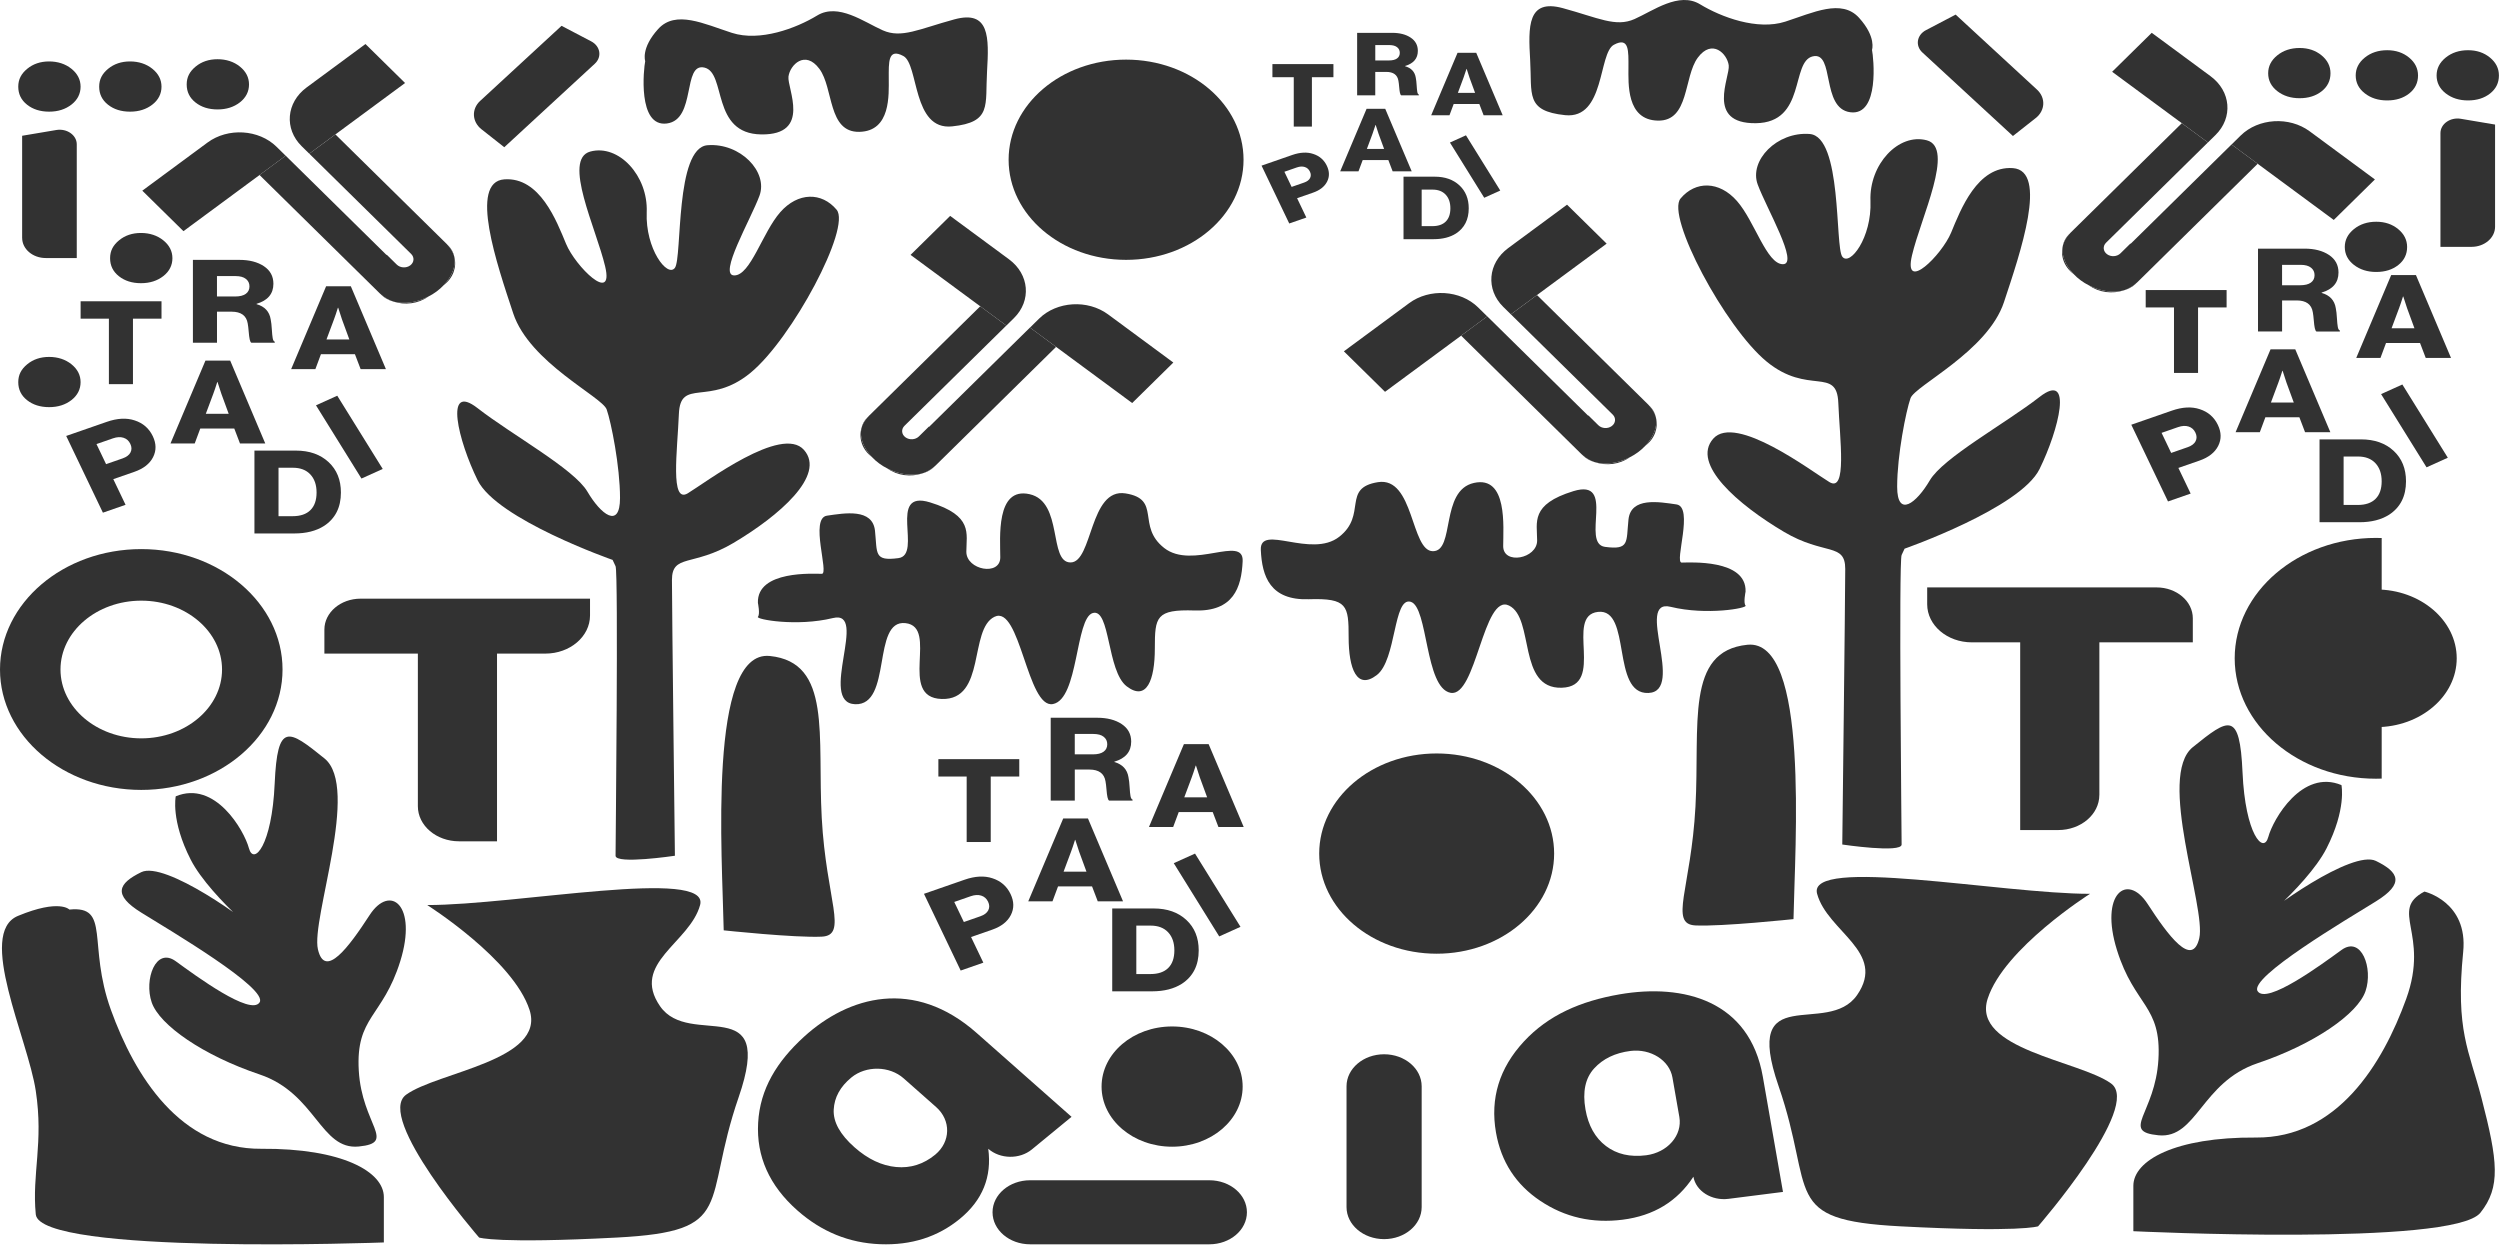 <svg width="1065" height="531" viewBox="0 0 1065 531" fill="none" xmlns="http://www.w3.org/2000/svg">
<path d="M287.5 364.548C287.5 364.548 262.23 368.315 262.23 364.548C262.23 360.78 263.49 243.906 262.23 241.212L260.97 238.519C260.97 238.519 211.68 221.284 203.47 204.587C195.26 187.889 188.94 162.574 203.47 173.885C218 185.196 244.54 199.737 250.23 209.428C255.92 219.119 264.13 225.589 264.13 212.122C264.13 198.655 260.34 179.809 258.44 174.422C256.54 169.035 225.58 154.494 218.63 133.492C211.68 112.49 199.67 77.484 214.84 76.402C230 75.328 237.11 94.173 241.14 103.873C245.17 113.564 261.6 129.725 257.81 113.564C254.02 97.404 239.49 67.784 251.49 64.554C263.5 61.324 276.13 74.791 275.5 90.406C274.87 106.021 284.35 118.414 287.51 114.101C290.67 109.797 287.51 62.935 301.41 61.861C315.31 60.787 327.32 73.171 323.53 83.4C319.74 93.636 305.84 117.332 312.79 117.332C319.74 117.332 324.8 99.023 332.38 90.406C339.96 81.789 350.07 81.789 356.39 89.332C362.71 96.875 337.43 144.266 319.74 158.807C302.05 173.348 289.83 160.785 289.2 176.4C288.57 192.015 285.41 214.721 292.99 210.153C300.57 205.576 333.01 180.892 342.49 191.665C351.97 202.439 331.87 219.793 312.37 231.342C295.16 241.536 286.25 235.834 286.25 247.136C286.25 258.438 287.51 364.548 287.51 364.548H287.5Z" fill="#323232"/>
<path d="M322.87 256.836C322.37 242.832 346.88 244.451 350.09 244.451C353.3 244.451 344.82 220.756 352.3 219.674C359.78 218.591 371.75 216.443 372.75 226.134C373.75 235.826 372.25 239.15 382.73 237.76C393.21 236.371 377.74 208.354 396.2 214.014C414.65 219.674 411.66 227.259 411.66 235.05C411.66 242.84 426.12 245.525 426.12 237.445C426.12 229.365 424.12 207.289 438.59 210.519C453.05 213.75 446.57 239.602 456.05 239.602C465.53 239.602 464.03 207.724 479.49 210.195C494.95 212.667 483.98 224.063 495.95 233.448C507.92 242.832 529.87 227.754 529.37 239.065C528.87 250.375 525.38 260.603 508.92 260.066C492.46 259.53 491.96 262.76 491.96 276.227C491.96 289.694 488.47 298.848 479.99 292.388C471.51 285.927 473.01 258.993 465.53 261.149C458.05 263.305 459.54 297.775 448.57 299.922C437.6 302.07 434.6 257.373 423.63 262.76C412.66 268.147 420.14 298.303 401.19 297.766C382.24 297.229 400.19 267.064 385.73 265.453C371.27 263.834 380.24 300.613 364.28 299.999C348.32 299.385 370.27 259.53 354.8 263.297C339.33 267.064 321.87 263.834 322.87 262.76C323.88 261.686 322.87 256.836 322.87 256.836Z" fill="#323232"/>
<path d="M178 278.435H138.19V268.189C138.19 260.919 145.1 255.029 153.63 255.029H251.35V262.206C251.35 271.173 242.82 278.435 232.31 278.435H211.73V358.394H195.54C185.86 358.394 178.01 351.703 178.01 343.452V278.443L178 278.435Z" fill="#323232"/>
<path d="M46.39 163.648V135.751H34.34V128.344H68.8V135.751H56.64V163.648H46.39Z" fill="#323232"/>
<path d="M82.18 146.005V110.709H101.99C106.24 110.709 109.71 111.604 112.42 113.402C115.12 115.201 116.47 117.69 116.47 120.886C116.47 125.165 114.07 128.012 109.29 129.427V129.571C112.77 130.56 114.77 132.717 115.31 136.041C115.54 137.191 115.71 138.615 115.8 140.311C115.9 142.007 116.02 143.277 116.18 144.113C116.33 144.948 116.62 145.434 117.05 145.57V146.013H107.09C106.78 145.851 106.54 145.374 106.37 144.581C106.2 143.789 106.05 142.672 105.94 141.223C105.82 139.774 105.69 138.64 105.53 137.814C104.99 134.455 102.69 132.776 98.64 132.776H92.44V146.005H82.19H82.18ZM92.43 126.307H100.13C102.14 126.307 103.66 125.932 104.71 125.173C105.75 124.415 106.27 123.366 106.27 122.011C106.27 120.656 105.77 119.633 104.76 118.823C103.76 118.014 102.29 117.613 100.36 117.613H92.43V126.298V126.307Z" fill="#323232"/>
<path d="M124.03 157.256L138.92 121.96H149.46L164.4 157.256H153.63L151.2 150.889H136.72L134.35 157.256H124.04H124.03ZM139.09 144.615H148.82L145.69 136.075L144.07 131.089H143.95C143.29 133.194 142.73 134.856 142.27 136.075L139.08 144.615H139.09Z" fill="#323232"/>
<path d="M43.84 218.404L28.2 185.716L45.47 179.715C49.97 178.147 53.94 177.942 57.37 179.093C60.92 180.244 63.49 182.477 65.08 185.793C66.6 188.963 66.64 191.947 65.21 194.759C63.78 197.572 61.12 199.652 57.22 201.007L48.26 204.118L53.49 215.045L43.84 218.404ZM45.2 197.725L52.23 195.279C53.91 194.691 55.03 193.839 55.6 192.722C56.17 191.597 56.14 190.387 55.51 189.074C54.88 187.761 53.92 186.901 52.61 186.483C51.3 186.065 49.81 186.151 48.13 186.73L41.1 189.176L45.19 197.725H45.2Z" fill="#323232"/>
<path d="M72.63 188.912L87.52 153.616H98.06L113 188.912H102.23L99.8 182.545H85.32L82.95 188.912H72.64H72.63ZM87.69 176.272H97.42L94.29 167.731L92.67 162.745H92.55C91.89 164.85 91.33 166.512 90.87 167.731L87.68 176.272H87.69Z" fill="#323232"/>
<path d="M108.39 227.251V191.955H126.06C131.81 191.955 136.45 193.583 139.96 196.839C143.47 200.095 145.23 204.425 145.23 209.82C145.23 216.17 142.83 220.909 138.05 224.038C134.69 226.177 130.48 227.251 125.42 227.251H108.39ZM118.64 219.895H124.66C127.98 219.895 130.51 219.034 132.25 217.304C133.99 215.574 134.86 213.085 134.86 209.82C134.86 206.556 133.97 203.99 132.2 202.098C130.42 200.206 127.95 199.26 124.79 199.26H118.65V219.895H118.64Z" fill="#323232"/>
<path d="M153.98 203.862L134.61 172.666L143.67 168.575L163.04 199.771L153.98 203.862Z" fill="#323232"/>
<path d="M411.8 358.701V330.803H399.75V323.396H434.21V330.803H422.05V358.701H411.8Z" fill="#323232"/>
<path d="M447.6 341.057V305.761H467.41C471.66 305.761 475.13 306.656 477.84 308.454C480.54 310.253 481.89 312.742 481.89 315.938C481.89 320.217 479.49 323.064 474.71 324.479V324.624C478.19 325.612 480.19 327.769 480.73 331.093C480.96 332.244 481.13 333.667 481.22 335.363C481.32 337.059 481.44 338.329 481.6 339.165C481.75 340 482.04 340.486 482.47 340.622V341.065H472.51C472.2 340.903 471.96 340.426 471.79 339.633C471.62 338.841 471.47 337.724 471.36 336.275C471.24 334.826 471.11 333.693 470.95 332.866C470.41 329.508 468.11 327.828 464.06 327.828H457.86V341.057H447.61H447.6ZM457.85 321.359H465.55C467.56 321.359 469.08 320.984 470.13 320.225C471.17 319.467 471.69 318.418 471.69 317.063C471.69 315.708 471.19 314.685 470.18 313.875C469.18 313.066 467.71 312.665 465.78 312.665H457.85V321.351V321.359Z" fill="#323232"/>
<path d="M489.45 352.308L504.34 317.012H514.88L529.82 352.308H519.05L516.62 345.941H502.14L499.77 352.308H489.46H489.45ZM504.51 339.668H514.24L511.11 331.127L509.49 326.141H509.37C508.71 328.246 508.15 329.908 507.69 331.127L504.5 339.668H504.51Z" fill="#323232"/>
<path d="M409.25 413.456L393.61 380.768L410.88 374.767C415.38 373.199 419.35 372.994 422.78 374.145C426.33 375.296 428.9 377.529 430.49 380.845C432.01 384.015 432.05 386.999 430.62 389.811C429.19 392.624 426.53 394.704 422.63 396.059L413.67 399.17L418.9 410.097L409.25 413.456ZM410.61 392.778L417.64 390.331C419.32 389.743 420.44 388.891 421.01 387.774C421.58 386.649 421.55 385.439 420.92 384.126C420.29 382.814 419.33 381.953 418.02 381.535C416.71 381.117 415.22 381.203 413.54 381.782L406.51 384.228L410.6 392.778H410.61Z" fill="#323232"/>
<path d="M438.04 383.964L452.93 348.668H463.47L478.41 383.964H467.64L465.21 377.597H450.73L448.36 383.964H438.05H438.04ZM453.1 371.324H462.83L459.7 362.783L458.08 357.797H457.96C457.3 359.902 456.74 361.565 456.28 362.783L453.09 371.324H453.1Z" fill="#323232"/>
<path d="M473.81 422.303V387.007H491.48C497.23 387.007 501.87 388.635 505.38 391.891C508.89 395.147 510.65 399.477 510.65 404.872C510.65 411.222 508.25 415.962 503.47 419.09C500.11 421.229 495.9 422.303 490.84 422.303H473.81ZM484.06 414.947H490.08C493.4 414.947 495.93 414.086 497.67 412.356C499.41 410.626 500.28 408.137 500.28 404.872C500.28 401.608 499.39 399.042 497.62 397.15C495.84 395.258 493.37 394.312 490.21 394.312H484.07V414.947H484.06Z" fill="#323232"/>
<path d="M519.39 398.915L500.02 367.718L509.08 363.627L528.45 394.823L519.39 398.915Z" fill="#323232"/>
<path d="M449.9 147.769L398.66 198.211C398.49 198.382 398.32 198.544 398.14 198.672C396.64 200.027 394.85 201.033 392.93 201.68C388.56 202.882 383.05 202.158 378.06 199.592C376.84 198.987 375.64 198.254 374.51 197.419C373.38 196.592 372.36 195.68 371.48 194.734C367.79 190.89 366.17 186.364 366.94 182.502C367.42 180.798 368.33 179.144 369.69 177.678C369.82 177.499 369.98 177.337 370.15 177.167L417.58 130.475L428.7 138.683L385.31 181.394C383.84 182.843 384.01 185.025 385.72 186.287C387.42 187.54 389.98 187.369 391.45 185.92L395.7 181.735C395.7 181.735 395.76 181.804 395.79 181.846L438.76 139.544L449.88 147.752L449.9 147.769Z" fill="#323232"/>
<path d="M371.49 194.742C367.31 191.589 365.76 186.867 366.95 182.511C366.18 186.372 367.8 190.907 371.49 194.742Z" fill="#323232"/>
<path d="M392.93 201.68C388.04 203.308 382.32 202.669 378.06 199.592C383.05 202.149 388.56 202.882 392.93 201.68Z" fill="#323232"/>
<path d="M369.7 177.687C368.35 179.153 367.43 180.798 366.95 182.511C367.3 180.798 368.13 179.204 369.47 177.883C369.53 177.815 369.61 177.738 369.69 177.687H369.7Z" fill="#323232"/>
<path d="M397.94 198.893C396.6 200.214 394.86 201.143 392.93 201.68C394.85 201.033 396.63 200.027 398.14 198.672C398.09 198.748 398.01 198.825 397.95 198.885L397.94 198.893Z" fill="#323232"/>
<path d="M482.31 171.695L438.77 139.561L442.66 135.734C450.19 128.318 463.349 127.509 472.049 133.935L499.84 154.443L482.31 171.695Z" fill="#323232"/>
<path d="M387.9 108.578L428.71 138.692L431.94 135.512C439.47 128.097 438.53 116.88 429.83 110.462L404.77 91.974L387.9 108.578Z" fill="#323232"/>
<path d="M110.56 74.552L161.8 124.994C161.97 125.165 162.14 125.327 162.32 125.455C163.82 126.81 165.61 127.816 167.53 128.463C171.9 129.665 177.41 128.941 182.4 126.375C183.62 125.77 184.82 125.037 185.95 124.202C187.08 123.366 188.1 122.463 188.98 121.517C192.67 117.673 194.29 113.147 193.52 109.285C193.04 107.581 192.13 105.927 190.77 104.461C190.64 104.282 190.48 104.12 190.31 103.95L142.88 57.258L131.76 65.466L175.15 108.177C176.62 109.626 176.45 111.808 174.74 113.07C173.04 114.323 170.48 114.152 169.01 112.703L164.76 108.518C164.76 108.518 164.7 108.587 164.67 108.629L121.7 66.327L110.58 74.535L110.56 74.552Z" fill="#323232"/>
<path d="M188.97 121.525C193.15 118.371 194.7 113.649 193.51 109.294C194.28 113.155 192.66 117.69 188.97 121.525Z" fill="#323232"/>
<path d="M167.53 128.463C172.42 130.091 178.14 129.452 182.4 126.375C177.41 128.932 171.9 129.665 167.53 128.463Z" fill="#323232"/>
<path d="M190.76 104.47C192.11 105.936 193.03 107.581 193.51 109.294C193.16 107.581 192.33 105.987 190.99 104.666C190.93 104.598 190.85 104.521 190.77 104.47H190.76Z" fill="#323232"/>
<path d="M162.51 125.676C163.85 126.997 165.59 127.926 167.52 128.463C165.6 127.816 163.82 126.81 162.31 125.455C162.36 125.531 162.44 125.608 162.5 125.668L162.51 125.676Z" fill="#323232"/>
<path d="M78.15 98.478L121.69 66.344L117.8 62.517C110.27 55.102 97.11 54.292 88.41 60.718L60.62 81.226L78.15 98.478Z" fill="#323232"/>
<path d="M172.56 35.361L131.75 65.475L128.52 62.295C120.99 54.88 121.93 43.663 130.63 37.245L155.69 18.757L172.56 35.361Z" fill="#323232"/>
<path d="M308.3 396.324C307.72 365.085 301.4 276.764 327.94 279.449C354.48 282.142 348.16 313.381 350.06 348.387C351.96 383.393 361.43 398.471 350.06 399.017C338.69 399.562 308.3 396.324 308.3 396.324Z" fill="#323232"/>
<path d="M181.98 385.55C219.89 385.55 302.67 369.389 298.24 385.55C293.82 401.71 268.54 410.328 281.18 428.636C293.82 446.945 330.47 421.638 314.67 467.41C298.87 513.189 314.04 524.5 262.86 527.194C211.68 529.887 204.1 527.194 204.1 527.194C204.1 527.194 159.63 476.027 173.02 466.336C186.41 456.644 232.54 451.794 225.59 430.247C218.64 408.708 181.99 385.55 181.99 385.55H181.98Z" fill="#323232"/>
<path d="M74.86 339.233C91.62 332.235 104.01 353.774 106.03 361.317C108.05 368.861 115.85 360.243 117.01 333.846C118.17 307.457 122.85 310.688 138.2 323.072C153.55 335.457 132.47 391.474 135.43 404.395C138.39 417.317 148.69 403.321 157.44 389.854C166.19 376.387 177.98 385.507 170.51 409.492C163.03 433.477 151.49 432.94 152.84 456.099C154.19 479.257 169.18 486.801 152.84 488.412C136.5 490.031 134.6 465.79 110.59 457.71C86.58 449.629 67.94 436.708 64.62 427.008C61.3 417.317 66.32 403.279 74.87 409.484C83.42 415.697 106.8 432.932 110.59 427.008C114.38 421.084 72.35 396.306 60.19 388.772C48.03 381.228 50.23 376.387 60.19 371.537C70.15 366.687 105.96 392.121 112.38 399.068C118.8 406.006 89.82 382.967 81.25 366.218C72.68 349.461 74.87 339.233 74.87 339.233H74.86Z" fill="#323232"/>
<path d="M479.71 110.7C507.346 110.7 529.75 91.605 529.75 68.049C529.75 44.493 507.346 25.397 479.71 25.397C452.074 25.397 429.67 44.493 429.67 68.049C429.67 91.605 452.074 110.7 479.71 110.7Z" fill="#323232"/>
<path d="M60.18 336.505C27 336.505 0 313.5 0 285.211C0 256.921 26.99 233.916 60.18 233.916C93.37 233.916 120.36 256.93 120.36 285.211C120.36 313.492 93.37 336.505 60.18 336.505ZM60.18 255.881C41.21 255.881 25.77 269.042 25.77 285.211C25.77 301.38 41.21 314.54 60.18 314.54C79.15 314.54 94.59 301.38 94.59 285.211C94.59 269.042 79.15 255.881 60.18 255.881Z" fill="#323232"/>
<path d="M499.32 488.497C515.916 488.497 529.37 477.029 529.37 462.884C529.37 448.738 515.916 437.271 499.32 437.271C482.724 437.271 469.27 448.738 469.27 462.884C469.27 477.029 482.724 488.497 499.32 488.497Z" fill="#323232"/>
<path d="M416.05 440.041L456.48 475.763L439.58 489.656C434.36 493.952 426.04 493.824 421 489.375C422.58 501.342 418.56 511.28 408.94 519.19C399.53 526.921 388.21 530.543 374.97 530.032C361.73 529.529 349.97 524.739 339.7 515.661C327.73 505.092 322.16 492.622 322.97 478.269C323.78 463.915 330.91 452.246 342.48 441.686C361.55 424.289 389.42 416.516 416.05 440.041ZM398.4 491.889C405.03 486.4 405.2 477.271 398.79 471.603L384.95 459.372C378.92 454.045 368.96 453.874 362.69 459.005C357.93 462.918 355.43 467.486 355.16 472.72C354.9 477.953 357.86 483.306 364.04 488.761C369.72 493.781 375.63 496.577 381.76 497.148C387.89 497.719 393.44 495.963 398.4 491.889Z" fill="#323232"/>
<path d="M515.18 502.791H438.83C429.988 502.791 422.82 508.898 422.82 516.433C422.82 523.967 429.988 530.074 438.83 530.074H515.18C524.022 530.074 531.19 523.967 531.19 516.433C531.19 508.898 524.022 502.791 515.18 502.791Z" fill="#323232"/>
<path d="M29.57 387.476C47.26 385.712 37.15 402.23 47.26 430.238C57.37 458.247 76.75 489.639 111.29 489.383C145.83 489.127 163.52 499.177 163.52 509.95V529.282C163.52 529.282 16.93 534.754 15.24 517.323C13.56 499.893 18.61 486.971 15.24 464.708C11.87 442.444 -10.03 397.5 7.66 390.169C25.35 382.839 29.56 387.476 29.56 387.476H29.57Z" fill="#323232"/>
<path d="M9.43 101.367V57.837L23.99 55.383C28.5 54.624 32.7 57.565 32.7 61.477V109.925H19.49C13.94 109.925 9.44 106.089 9.44 101.359L9.43 101.367Z" fill="#323232"/>
<path d="M204.56 42.972L239.22 11.001L251.86 17.623C255.78 19.678 256.52 24.263 253.4 27.136L214.82 62.721L205.12 55.076C201.04 51.862 200.79 46.441 204.56 42.964V42.972Z" fill="#323232"/>
<path d="M30.46 44.541C27.87 46.561 24.7 47.567 20.93 47.567C17.16 47.567 14.03 46.578 11.53 44.6C9.03 42.623 7.78 40.066 7.78 36.929C7.78 33.793 9.05 31.406 11.59 29.309C14.13 27.221 17.24 26.173 20.92 26.173C24.6 26.173 27.86 27.221 30.45 29.309C33.03 31.398 34.33 33.938 34.33 36.929C34.33 39.921 33.04 42.529 30.45 44.549L30.46 44.541Z" fill="#323232"/>
<path d="M64.93 44.541C62.34 46.561 59.17 47.567 55.4 47.567C51.63 47.567 48.5 46.578 46 44.6C43.5 42.623 42.25 40.066 42.25 36.929C42.25 33.793 43.52 31.406 46.06 29.309C48.6 27.221 51.71 26.173 55.39 26.173C59.07 26.173 62.33 27.221 64.92 29.309C67.5 31.398 68.8 33.938 68.8 36.929C68.8 39.921 67.51 42.529 64.92 44.549L64.93 44.541Z" fill="#323232"/>
<path d="M102.21 43.595C99.62 45.615 96.45 46.62 92.68 46.62C88.91 46.62 85.78 45.632 83.28 43.654C80.78 41.677 79.53 39.12 79.53 35.983C79.53 32.846 80.8 30.46 83.34 28.363C85.88 26.275 88.99 25.227 92.67 25.227C96.35 25.227 99.61 26.275 102.2 28.363C104.78 30.451 106.08 32.991 106.08 35.983C106.08 38.975 104.79 41.583 102.2 43.603L102.21 43.595Z" fill="#323232"/>
<path d="M69.58 117.613C66.99 119.633 63.82 120.639 60.05 120.639C56.28 120.639 53.15 119.65 50.65 117.673C48.15 115.695 46.9 113.138 46.9 110.001C46.9 106.865 48.17 104.478 50.71 102.381C53.25 100.293 56.36 99.245 60.04 99.245C63.72 99.245 66.98 100.293 69.57 102.381C72.15 104.47 73.45 107.01 73.45 110.001C73.45 112.993 72.16 115.601 69.57 117.621L69.58 117.613Z" fill="#323232"/>
<path d="M30.46 170.416C27.87 172.436 24.7 173.442 20.93 173.442C17.16 173.442 14.03 172.453 11.53 170.476C9.03 168.498 7.78 165.941 7.78 162.805C7.78 159.668 9.05 157.281 11.59 155.185C14.13 153.096 17.24 152.048 20.92 152.048C24.6 152.048 27.86 153.096 30.45 155.185C33.03 157.273 34.33 159.813 34.33 162.805C34.33 165.796 33.04 168.405 30.45 170.425L30.46 170.416Z" fill="#323232"/>
<path d="M274.86 26.045C274.22 29.054 271.48 54.241 284.09 52.604C296.7 50.959 290.61 26.599 300.08 28.789C309.55 30.98 302.81 57.002 324.33 57.266C345.85 57.531 335.25 37.543 335.89 32.616C336.53 27.69 342.96 21.118 349.06 29.335C355.16 37.551 352.59 56.44 366.08 56.167C379.57 55.894 378.61 40.288 378.61 33.443C378.61 26.599 378.2 20.3 384.83 23.863C391.46 27.426 388.57 55.613 405.59 53.84C422.61 52.067 419.63 44.941 420.48 30.434C421.33 15.927 421.65 4.148 406.55 8.256C391.45 12.364 384.07 16.473 376.04 12.91C368.01 9.347 357.09 1.139 348.1 6.611C339.11 12.083 323.69 17.837 311.8 14.001C299.91 10.165 287.83 4.148 280.38 12.356C272.93 20.573 274.86 26.045 274.86 26.045Z" fill="#323232"/>
<path d="M784.82 359.766C784.82 359.766 810.09 363.533 810.09 359.766C810.09 355.999 808.83 239.124 810.09 236.431L811.35 233.737C811.35 233.737 860.64 216.503 868.85 199.805C877.06 183.108 883.38 157.793 868.85 169.103C854.32 180.414 827.78 194.955 822.09 204.647C816.4 214.338 808.19 220.807 808.19 207.34C808.19 193.873 811.98 175.027 813.88 169.64C815.78 164.254 846.74 149.712 853.69 128.711C860.64 107.709 872.65 72.703 857.48 71.62C842.32 70.546 835.21 89.391 831.18 99.091C827.15 108.783 810.72 124.943 814.51 108.783C818.3 92.622 832.83 63.003 820.83 59.772C808.82 56.542 796.19 70.009 796.82 85.624C797.45 101.239 787.97 113.632 784.81 109.319C781.65 105.015 784.81 58.153 770.91 57.079C757.01 56.005 745 68.39 748.79 78.618C752.58 88.855 766.48 112.55 759.53 112.55C752.58 112.55 747.52 94.241 739.94 85.624C732.36 77.007 722.25 77.007 715.93 84.55C709.61 92.094 734.89 139.484 752.58 154.025C770.27 168.566 782.49 156.003 783.12 171.618C783.75 187.233 786.91 209.94 779.33 205.371C771.75 200.794 739.31 176.11 729.83 186.884C720.35 197.657 740.45 215.011 759.95 226.561C777.16 236.755 786.07 231.052 786.07 242.355C786.07 253.665 784.81 359.766 784.81 359.766H784.82Z" fill="#323232"/>
<path d="M743.61 252.046C744.11 238.042 719.6 239.661 716.39 239.661C713.18 239.661 721.66 215.966 714.18 214.883C706.7 213.801 694.73 211.653 693.73 221.344C692.73 231.035 694.23 234.36 683.75 232.97C673.28 231.581 688.74 203.564 670.28 209.224C651.83 214.883 654.82 222.469 654.82 230.26C654.82 238.042 640.36 240.735 640.36 232.655C640.36 224.575 642.36 202.499 627.89 205.729C613.43 208.959 619.91 234.811 610.43 234.811C600.95 234.811 602.45 202.933 586.99 205.405C571.53 207.877 582.5 219.273 570.53 228.657C558.56 238.042 536.61 222.964 537.11 234.274C537.61 245.585 541.1 255.813 557.56 255.276C574.02 254.739 574.52 257.97 574.52 271.437C574.52 284.904 578.01 294.058 586.49 287.597C594.97 281.137 593.47 254.202 600.95 256.359C608.43 258.515 606.94 292.984 617.91 295.132C628.88 297.289 631.88 252.583 642.85 257.97C653.82 263.357 646.34 293.513 665.29 292.976C684.24 292.439 666.29 262.274 680.75 260.663C695.21 259.044 686.24 295.823 702.2 295.209C718.16 294.595 696.21 254.739 711.68 258.507C727.14 262.274 744.61 259.044 743.61 257.97C742.6 256.896 743.61 252.046 743.61 252.046Z" fill="#323232"/>
<path d="M894.32 338.662C894.32 346.913 886.47 353.604 876.79 353.604H860.6V273.644H840.02C829.5 273.644 820.98 266.374 820.98 257.416V250.239H918.7C927.23 250.239 934.14 256.129 934.14 263.399V273.644H894.33V338.653L894.32 338.662Z" fill="#323232"/>
<path d="M926.12 158.867V130.969H914.07V123.562H948.53V130.969H936.37V158.867H926.12Z" fill="#323232"/>
<path d="M961.91 141.215V105.919H981.72C985.97 105.919 989.44 106.814 992.15 108.612C994.85 110.411 996.2 112.899 996.2 116.096C996.2 120.375 993.8 123.221 989.02 124.636V124.781C992.5 125.77 994.5 127.926 995.04 131.251C995.27 132.401 995.44 133.825 995.53 135.521C995.63 137.217 995.75 138.487 995.91 139.322C996.06 140.158 996.35 140.643 996.78 140.78V141.223H986.82C986.51 141.061 986.27 140.584 986.1 139.791C985.93 138.998 985.78 137.882 985.67 136.433C985.55 134.984 985.42 133.85 985.26 133.023C984.72 129.665 982.42 127.986 978.37 127.986H972.17V141.215H961.92H961.91ZM972.16 121.517H979.86C981.87 121.517 983.39 121.142 984.44 120.383C985.48 119.624 986 118.576 986 117.221C986 115.866 985.5 114.843 984.49 114.033C983.49 113.223 982.02 112.823 980.09 112.823H972.16V121.508V121.517Z" fill="#323232"/>
<path d="M1003.76 152.474L1018.65 117.178H1029.19L1044.13 152.474H1033.36L1030.93 146.107H1016.45L1014.08 152.474H1003.77H1003.76ZM1018.82 139.834H1028.55L1025.42 131.293L1023.8 126.307H1023.68C1023.02 128.412 1022.46 130.074 1022 131.293L1018.81 139.834H1018.82Z" fill="#323232"/>
<path d="M923.57 213.622L907.93 180.934L925.2 174.934C929.7 173.365 933.67 173.161 937.1 174.311C940.65 175.462 943.22 177.695 944.81 181.011C946.33 184.182 946.37 187.165 944.94 189.978C943.51 192.79 940.85 194.87 936.95 196.225L927.99 199.336L933.22 210.264L923.57 213.622ZM924.93 192.944L931.96 190.497C933.64 189.909 934.76 189.057 935.33 187.94C935.9 186.815 935.87 185.605 935.24 184.292C934.61 182.98 933.65 182.119 932.34 181.701C931.03 181.284 929.54 181.369 927.86 181.948L920.83 184.395L924.92 192.944H924.93Z" fill="#323232"/>
<path d="M952.36 184.122L967.25 148.826H977.79L992.73 184.122H981.96L979.53 177.755H965.05L962.68 184.122H952.37H952.36ZM967.42 171.482H977.15L974.02 162.941L972.4 157.955H972.28C971.62 160.06 971.06 161.722 970.6 162.941L967.41 171.482H967.42Z" fill="#323232"/>
<path d="M988.12 222.469V187.173H1005.79C1011.54 187.173 1016.18 188.801 1019.69 192.057C1023.2 195.313 1024.96 199.643 1024.96 205.039C1024.96 211.389 1022.56 216.128 1017.78 219.256C1014.42 221.395 1010.21 222.469 1005.15 222.469H988.12ZM998.37 215.113H1004.39C1007.71 215.113 1010.24 214.253 1011.98 212.522C1013.72 210.792 1014.59 208.303 1014.59 205.039C1014.59 201.774 1013.7 199.209 1011.93 197.316C1010.15 195.424 1007.68 194.478 1004.52 194.478H998.38V215.113H998.37Z" fill="#323232"/>
<path d="M1033.71 199.081L1014.34 167.885L1023.4 163.793L1042.77 194.989L1033.71 199.081Z" fill="#323232"/>
<path d="M551.14 53.925V32.889H542.05V27.306H568.04V32.889H558.87V53.925H551.14Z" fill="#323232"/>
<path d="M578.14 40.611V13.992H593.08C596.28 13.992 598.9 14.666 600.94 16.021C602.98 17.376 604 19.252 604 21.664C604 24.894 602.19 27.034 598.58 28.107V28.218C601.2 28.96 602.71 30.588 603.12 33.094C603.29 33.963 603.42 35.037 603.49 36.316C603.56 37.594 603.66 38.549 603.77 39.179C603.89 39.81 604.1 40.177 604.43 40.279V40.611H596.92C596.69 40.484 596.5 40.126 596.37 39.529C596.24 38.932 596.13 38.089 596.04 36.998C595.95 35.907 595.85 35.046 595.73 34.432C595.32 31.9 593.59 30.63 590.53 30.63H585.86V40.611H578.13H578.14ZM585.87 25.755H591.68C593.19 25.755 594.34 25.474 595.13 24.903C595.92 24.331 596.31 23.539 596.31 22.516C596.31 21.493 595.93 20.726 595.17 20.112C594.41 19.507 593.31 19.2 591.85 19.2H585.87V25.755Z" fill="#323232"/>
<path d="M609.69 49.101L620.92 22.482H628.87L640.14 49.101H632.02L630.19 44.302H619.27L617.48 49.101H609.7H609.69ZM621.05 39.572H628.39L626.03 33.128L624.81 29.369H624.72C624.22 30.954 623.8 32.207 623.45 33.128L621.05 39.572Z" fill="#323232"/>
<path d="M549.22 95.213L537.42 70.563L550.44 66.037C553.84 64.852 556.83 64.699 559.42 65.568C562.1 66.429 564.04 68.117 565.24 70.623C566.38 73.009 566.42 75.268 565.34 77.382C564.26 79.496 562.25 81.073 559.31 82.087L552.56 84.431L556.5 92.673L549.22 95.205V95.213ZM550.25 79.615L555.55 77.774C556.82 77.331 557.67 76.692 558.09 75.848C558.52 75.004 558.5 74.083 558.02 73.095C557.54 72.106 556.82 71.458 555.83 71.143C554.85 70.827 553.72 70.887 552.45 71.33L547.15 73.171L550.23 79.615H550.25Z" fill="#323232"/>
<path d="M570.93 72.975L582.16 46.356H590.11L601.38 72.975H593.26L591.43 68.177H580.51L578.72 72.975H570.94H570.93ZM582.29 63.446H589.63L587.27 57.002L586.05 53.243H585.96C585.46 54.829 585.04 56.082 584.69 57.002L582.29 63.446Z" fill="#323232"/>
<path d="M597.9 101.887V75.268H611.22C615.56 75.268 619.05 76.495 621.7 78.95C624.35 81.405 625.68 84.669 625.68 88.744C625.68 93.534 623.87 97.105 620.26 99.466C617.73 101.077 614.55 101.887 610.74 101.887H597.9ZM605.63 96.338H610.17C612.67 96.338 614.58 95.69 615.89 94.386C617.2 93.082 617.86 91.207 617.86 88.744C617.86 86.28 617.19 84.346 615.85 82.914C614.51 81.49 612.65 80.774 610.26 80.774H605.63V96.338Z" fill="#323232"/>
<path d="M632.28 84.252L617.67 60.727L624.5 57.641L639.11 81.166L632.28 84.252Z" fill="#323232"/>
<path d="M622.43 142.987L673.67 193.43C673.84 193.6 674.01 193.762 674.19 193.89C675.69 195.245 677.48 196.251 679.4 196.899C683.77 198.1 689.28 197.376 694.27 194.81C695.49 194.205 696.69 193.472 697.82 192.637C698.95 191.802 699.97 190.898 700.85 189.952C704.54 186.108 706.16 181.582 705.39 177.721C704.91 176.016 704 174.362 702.64 172.896C702.51 172.717 702.35 172.555 702.18 172.385L654.75 125.693L643.63 133.901L687.02 176.613C688.49 178.062 688.32 180.244 686.61 181.505C684.9 182.767 682.35 182.588 680.88 181.139L676.63 176.954C676.63 176.954 676.57 177.022 676.54 177.064L633.57 134.762L622.45 142.97L622.43 142.987Z" fill="#323232"/>
<path d="M700.84 189.961C705.02 186.807 706.57 182.085 705.38 177.729C706.15 181.59 704.53 186.125 700.84 189.961Z" fill="#323232"/>
<path d="M679.4 196.899C684.29 198.527 690.01 197.887 694.27 194.81C689.28 197.367 683.77 198.1 679.4 196.899Z" fill="#323232"/>
<path d="M702.63 172.905C703.98 174.371 704.9 176.016 705.38 177.729C705.03 176.016 704.2 174.422 702.86 173.101C702.8 173.033 702.72 172.956 702.64 172.905H702.63Z" fill="#323232"/>
<path d="M674.38 194.103C675.72 195.424 677.46 196.353 679.39 196.89C677.47 196.242 675.69 195.237 674.18 193.881C674.23 193.958 674.31 194.035 674.37 194.094L674.38 194.103Z" fill="#323232"/>
<path d="M590.02 166.913L633.56 134.779L629.67 130.952C622.14 123.537 608.98 122.727 600.28 129.154L572.49 149.661L590.02 166.913Z" fill="#323232"/>
<path d="M684.43 103.796L643.62 133.91L640.39 130.731C632.86 123.315 633.8 112.098 642.5 105.68L667.56 87.192L684.43 103.796Z" fill="#323232"/>
<path d="M961.77 69.77L910.53 120.213C910.36 120.383 910.19 120.545 910.01 120.673C908.51 122.028 906.72 123.034 904.8 123.682C900.43 124.883 894.92 124.159 889.93 121.593C888.71 120.988 887.51 120.255 886.38 119.42C885.25 118.585 884.23 117.681 883.35 116.735C879.66 112.891 878.04 108.365 878.81 104.504C879.29 102.799 880.2 101.145 881.56 99.679C881.69 99.501 881.85 99.338 882.02 99.168L929.45 52.476L940.57 60.684L897.18 103.396C895.71 104.845 895.88 107.027 897.59 108.288C899.29 109.541 901.85 109.371 903.32 107.922L907.57 103.737C907.57 103.737 907.63 103.805 907.66 103.847L950.63 61.545L961.75 69.753L961.77 69.77Z" fill="#323232"/>
<path d="M883.36 116.744C879.18 113.59 877.63 108.868 878.82 104.512C878.05 108.373 879.67 112.908 883.36 116.744Z" fill="#323232"/>
<path d="M904.8 123.682C899.91 125.31 894.19 124.67 889.93 121.593C894.92 124.15 900.43 124.883 904.8 123.682Z" fill="#323232"/>
<path d="M881.57 99.688C880.22 101.154 879.3 102.799 878.82 104.512C879.17 102.799 880 101.205 881.34 99.884C881.4 99.816 881.48 99.739 881.56 99.688H881.57Z" fill="#323232"/>
<path d="M909.81 120.886C908.47 122.207 906.73 123.136 904.8 123.673C906.72 123.025 908.5 122.02 910.01 120.664C909.96 120.741 909.88 120.818 909.82 120.877L909.81 120.886Z" fill="#323232"/>
<path d="M994.18 93.696L950.64 61.562L954.53 57.735C962.06 50.32 975.22 49.51 983.92 55.937L1011.71 76.444L994.18 93.696Z" fill="#323232"/>
<path d="M899.77 30.579L940.58 60.693L943.81 57.514C951.34 50.098 950.4 38.881 941.7 32.463L916.64 13.976L899.77 30.579Z" fill="#323232"/>
<path d="M764.03 391.542C764.61 360.303 770.93 271.982 744.39 274.667C717.85 277.361 724.17 308.599 722.27 343.605C720.37 378.612 710.9 393.69 722.27 394.235C733.64 394.772 764.03 391.542 764.03 391.542Z" fill="#323232"/>
<path d="M890.35 380.768C852.44 380.768 769.66 364.607 774.09 380.768C778.51 396.929 803.79 405.546 791.15 423.854C778.51 442.163 741.86 416.857 757.66 462.628C773.46 508.408 758.29 519.718 809.47 522.412C860.65 525.105 868.23 522.412 868.23 522.412C868.23 522.412 912.7 471.245 899.31 461.554C885.92 451.863 839.79 447.013 846.74 425.465C853.69 403.926 890.34 380.768 890.34 380.768H890.35Z" fill="#323232"/>
<path d="M997.47 334.451C980.71 327.453 968.32 348.992 966.3 356.536C964.28 364.079 956.48 355.462 955.32 329.064C954.16 302.676 949.48 305.906 934.13 318.291C918.78 330.675 939.86 386.692 936.9 399.614C933.94 412.535 923.64 398.54 914.89 385.072C906.14 371.605 894.35 380.725 901.82 404.711C909.3 428.696 920.84 428.159 919.49 451.317C918.14 474.476 903.15 482.019 919.49 483.63C935.83 485.249 937.73 461.008 961.74 452.928C985.75 444.848 1004.39 431.926 1007.71 422.226C1011.03 412.535 1006.01 398.497 997.46 404.702C988.91 410.916 965.53 428.15 961.74 422.226C957.95 416.303 999.98 391.525 1012.14 383.99C1024.3 376.447 1022.1 371.605 1012.14 366.755C1002.18 361.905 966.37 387.34 959.95 394.286C953.53 401.224 982.51 378.185 991.08 361.437C999.65 344.679 997.46 334.451 997.46 334.451H997.47Z" fill="#323232"/>
<path d="M612.02 406.279C639.656 406.279 662.06 387.183 662.06 363.627C662.06 340.071 639.656 320.975 612.02 320.975C584.384 320.975 561.98 340.071 561.98 363.627C561.98 387.183 584.384 406.279 612.02 406.279Z" fill="#323232"/>
<path d="M977.74 280.438C977.74 296.607 993.18 309.767 1012.15 309.767C1031.12 309.767 1046.56 296.607 1046.56 280.438C1046.56 264.269 1031.12 251.108 1012.15 251.108C993.18 251.108 977.74 264.269 977.74 280.438ZM1012.15 229.152C978.97 229.152 951.98 252.157 951.98 280.438C951.98 308.719 978.97 331.732 1012.15 331.732C1012.97 331.732 1013.79 331.715 1014.6 331.681V229.203C1013.79 229.169 1012.97 229.152 1012.15 229.152Z" fill="#323232"/>
<path d="M750.96 458.664L759.55 507.76L736.32 510.709C729.14 511.621 722.46 507.402 721.39 501.282C714.52 511.809 704.48 517.911 691.27 519.591C678.34 521.236 666.66 518.576 656.22 511.604C645.78 504.64 639.47 494.923 637.29 482.454C634.75 467.921 638.7 455.016 649.14 443.723C659.58 432.438 673.33 426.463 689.94 423.59C717.32 418.86 745.31 426.326 750.96 458.656V458.664ZM701.27 492.145C710.41 490.96 716.77 483.613 715.4 475.822L712.46 459.014C711.18 451.684 703.18 446.629 694.58 447.703C688.04 448.53 682.89 451.019 679.11 455.144C675.33 459.278 674.1 465.1 675.41 472.6C676.62 479.504 679.52 484.704 684.13 488.198C688.73 491.702 694.45 493.014 701.26 492.145H701.27Z" fill="#323232"/>
<path d="M605.63 514.221V462.764C605.63 455.228 598.464 449.118 589.625 449.118C580.786 449.118 573.62 455.228 573.62 462.764V514.221C573.62 521.757 580.786 527.867 589.625 527.867C598.464 527.867 605.63 521.757 605.63 514.221Z" fill="#323232"/>
<path d="M1032.81 379.805C1017.52 387.885 1035.18 397.449 1025.07 425.448C1014.96 453.457 995.58 484.849 961.04 484.593C926.5 484.337 908.81 494.387 908.81 505.16C908.81 515.934 908.81 524.492 908.81 524.492C908.81 524.492 1045.14 531.089 1056.66 516.616C1065.37 505.672 1064.11 494.728 1057.12 467.759C1051.87 447.482 1045.96 439.095 1049.32 405.478C1051.46 384.109 1032.81 379.813 1032.81 379.813V379.805Z" fill="#323232"/>
<path d="M1052.84 105.152H1039.63V56.704C1039.63 52.783 1043.83 49.842 1048.34 50.609L1062.9 53.064V96.594C1062.9 101.324 1058.4 105.16 1052.85 105.16L1052.84 105.152Z" fill="#323232"/>
<path d="M867.21 50.294L857.51 57.94L818.93 22.354C815.81 19.473 816.55 14.887 820.47 12.842L833.11 6.219L867.77 38.191C871.54 41.668 871.29 47.089 867.21 50.303V50.294Z" fill="#323232"/>
<path d="M1041.86 39.759C1044.45 41.779 1047.62 42.785 1051.39 42.785C1055.16 42.785 1058.29 41.796 1060.79 39.819C1063.29 37.841 1064.54 35.284 1064.54 32.148C1064.54 29.164 1063.27 26.624 1060.73 24.528C1058.19 22.439 1055.08 21.391 1051.4 21.391C1047.63 21.391 1044.46 22.439 1041.87 24.528C1039.29 26.616 1037.99 29.156 1037.99 32.148C1037.99 35.208 1039.28 37.748 1041.87 39.768L1041.86 39.759Z" fill="#323232"/>
<path d="M1007.4 39.759C1009.99 41.779 1013.16 42.785 1016.93 42.785C1020.7 42.785 1023.83 41.796 1026.33 39.819C1028.83 37.841 1030.08 35.284 1030.08 32.148C1030.08 29.164 1028.81 26.624 1026.27 24.528C1023.73 22.439 1020.62 21.391 1016.94 21.391C1013.17 21.391 1010 22.439 1007.41 24.528C1004.83 26.616 1003.53 29.156 1003.53 32.148C1003.53 35.208 1004.82 37.748 1007.41 39.768L1007.4 39.759Z" fill="#323232"/>
<path d="M970.11 38.813C972.7 40.833 975.87 41.839 979.64 41.839C983.41 41.839 986.54 40.85 989.04 38.873C991.54 36.895 992.79 34.338 992.79 31.201C992.79 28.218 991.52 25.678 988.98 23.581C986.44 21.493 983.33 20.445 979.65 20.445C975.88 20.445 972.71 21.493 970.12 23.581C967.54 25.67 966.24 28.21 966.24 31.201C966.24 34.261 967.53 36.801 970.12 38.822L970.11 38.813Z" fill="#323232"/>
<path d="M1002.75 112.831C1005.34 114.851 1008.51 115.857 1012.28 115.857C1016.05 115.857 1019.18 114.868 1021.68 112.891C1024.18 110.913 1025.43 108.356 1025.43 105.22C1025.43 102.236 1024.16 99.697 1021.62 97.6C1019.08 95.511 1015.97 94.463 1012.29 94.463C1008.52 94.463 1005.35 95.511 1002.76 97.6C1000.18 99.688 998.88 102.228 998.88 105.22C998.88 108.28 1000.17 110.82 1002.76 112.84L1002.75 112.831Z" fill="#323232"/>
<path d="M797.47 21.263C798.11 24.272 800.85 49.459 788.24 47.822C775.63 46.177 781.72 21.817 772.25 24.008C762.78 26.198 769.52 52.221 748 52.485C726.48 52.749 737.08 32.761 736.44 27.835C735.8 22.908 729.37 16.336 723.27 24.553C717.17 32.77 719.74 51.658 706.25 51.385C692.76 51.112 693.72 35.506 693.72 28.662C693.72 21.817 694.13 15.518 687.5 19.081C680.87 22.644 683.76 50.831 666.74 49.058C649.72 47.285 652.7 40.16 651.85 25.653C651 11.146 650.68 -0.634 665.78 3.474C680.88 7.583 688.26 11.691 696.29 8.128C704.32 4.565 715.24 -3.643 724.23 1.829C733.22 7.302 748.64 13.055 760.53 9.219C772.41 5.384 784.5 -0.634 791.95 7.574C799.4 15.791 797.47 21.263 797.47 21.263Z" fill="#323232"/>
</svg>
